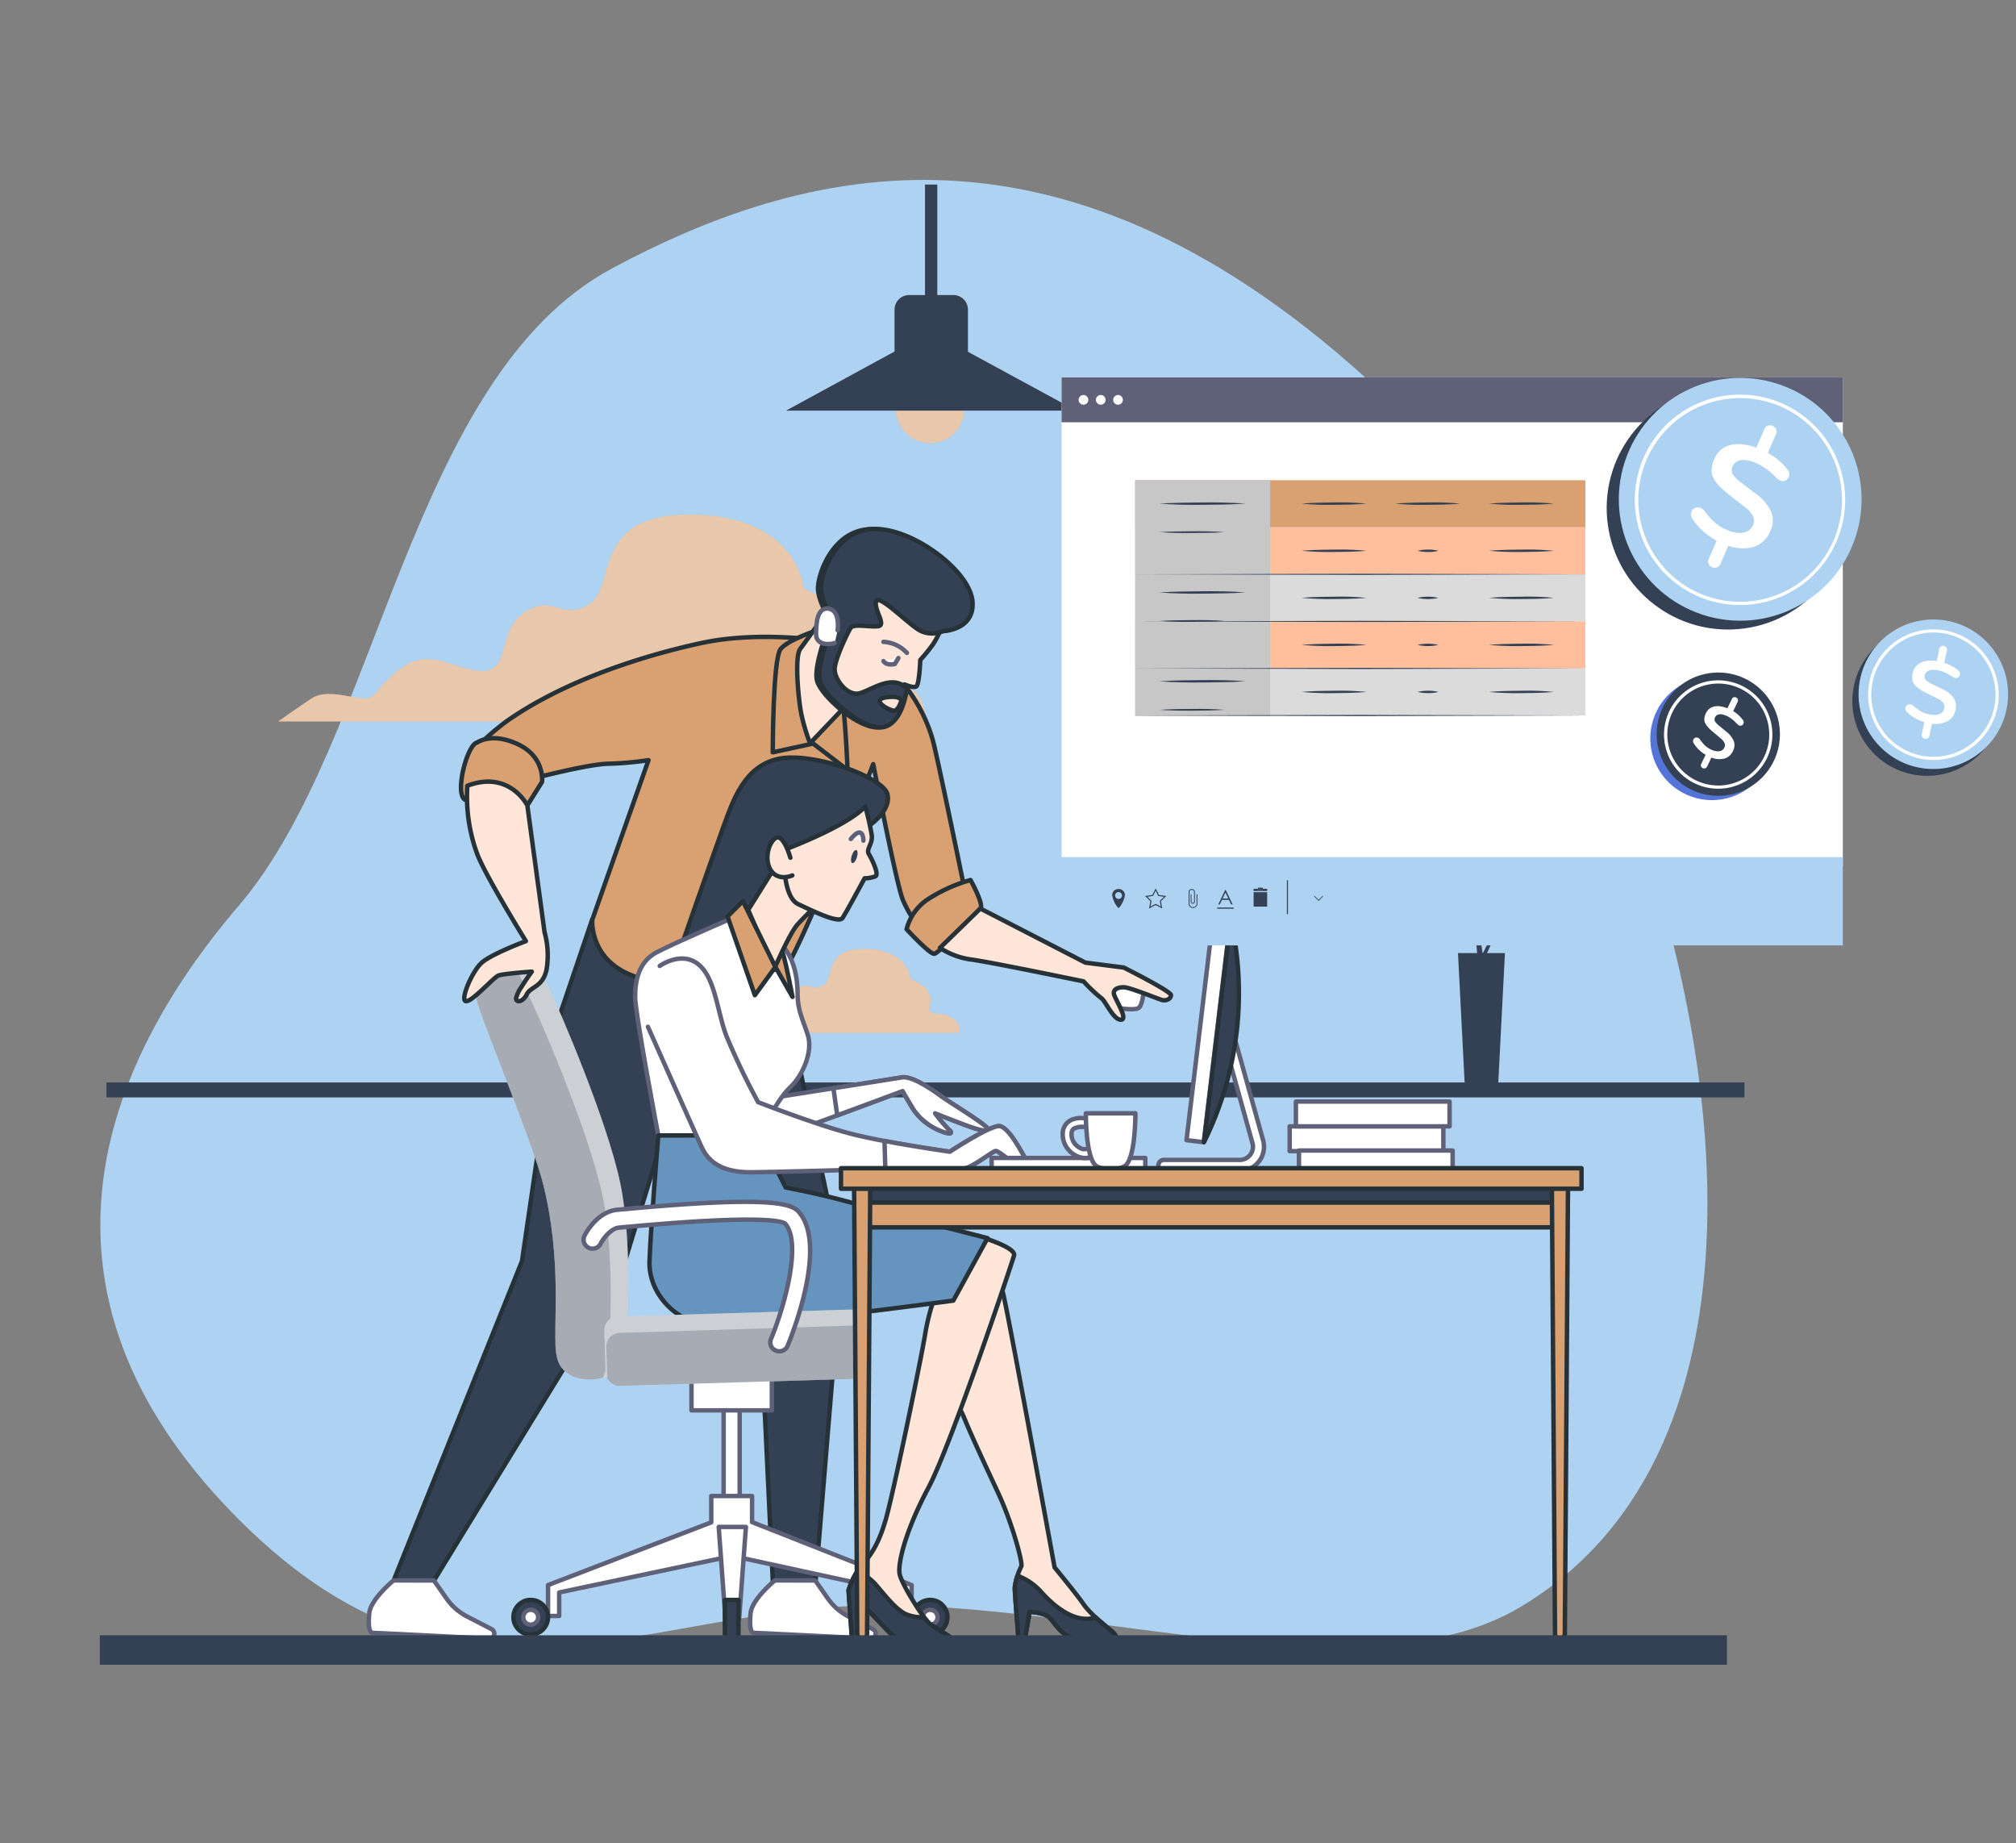 <svg xmlns="http://www.w3.org/2000/svg" xmlns:xlink="http://www.w3.org/1999/xlink" width="453.999" height="415" viewBox="0 0 453.999 415">
  <rect x="0" y="0" width="453.999" height="415" fill="#808080" stroke="none"/>
  <defs>
    <clipPath id="clip-path">
      <path id="SVGID" d="M-6412.787,13905.295s-2.976,4.75-2.151,8.658,8.091,20.922,13.485,36.551,4.313,32.643,4.313,37.68-.268,8.646,3.511,10.6,9.707.844,11.324-2.785,2.7-26.771-.269-40.746-13.485-38.5-16.182-44.086S-6402.8,13897.76-6412.787,13905.295Z" transform="translate(6415.083 -13902.184)" fill="none" opacity="0"/>
    </clipPath>
    <clipPath id="clip-path-2">
      <rect id="SVGID-2" data-name="SVGID" width="58.511" height="15.605" rx="3.038" transform="matrix(1, -0.03, 0.03, 1, 0, 1.755)" fill="none" opacity="0"/>
    </clipPath>
  </defs>
  <g id="Grupo_92235" data-name="Grupo 92235" transform="translate(-922 -20401)">
    <g id="Grupo_92193" data-name="Grupo 92193" transform="translate(7414.458 6652.72)">
      <rect id="Rectángulo_33058" data-name="Rectángulo 33058" width="415" height="415" transform="translate(-6492.458 13748.28)" fill="#aed3f2" opacity="0"/>
      <g id="Grupo_92192" data-name="Grupo 92192" transform="translate(-6469.977 13788.791)">
        <g id="freepik--background-simple--inject-80" transform="translate(0.114)">
          <path id="Trazado_147073" data-name="Trazado 147073" d="M-6115.255,14027.127c7.843-69.154-30.126-161.057-69.492-199.006-71.059-68.52-130.1-55.271-176.011-30.74s-52.476,106.48-84.187,143.545-49.739,86.924-1.636,136.564,86.914,24.412,137.208,21.26,117.011,21.637,153.056.09C-6131.122,14083.807-6118.716,14057.727-6115.255,14027.127Z" transform="translate(6476.137 -13777.541)" fill="#aed3f2"/>
        </g>
        <g id="freepik--Clouds--inject-80" transform="translate(40.16 52.07)">
          <path id="Trazado_147074" data-name="Trazado 147074" d="M-6306.432,13869.962c-6.317-3.451-9.192-.574-11.492-3.451s6.325-10.342-10.908-17.848c0,0-1.15-16.094-24.711-16.67s-17.234,16.094-23.561,20.109-8.041-2.289-14.368,1.727-3.441,12.066-8.616,13.217-12.068-5.166-18.386-1.15-6.327,7.479-9.193,7.479-8.626-2.3-12.066,0-7.477,5.166-7.477,5.166h145.379S-6300.126,13873.413-6306.432,13869.962Z" transform="translate(6447.21 -13808.684)" fill="#d9a171"/>
          <path id="Trazado_147075" data-name="Trazado 147075" d="M-6262,13830.56c-2.558-1.408-3.729-.238-4.66-1.408s2.567-4.193-4.434-7.229c0,0-.465-6.525-10.024-6.764s-7,6.535-9.56,8.16-3.271-.932-5.83.705-1.4,4.9-3.5,5.365-4.9-2.1-7.466-.467-2.559,3.035-3.729,3.035-3.5-.934-4.9,0-3.024,2.092-3.024,2.092h59.01S-6259.435,13831.958-6262,13830.56Z" transform="translate(6496.449 -13815.153)" fill="#d9a171"/>
          <path id="Trazado_147076" data-name="Trazado 147076" d="M-6321.915,13918c-2.568-1.4-3.729-.227-4.661-1.4s2.559-4.193-4.433-7.229c0,0-.466-6.533-10.025-6.762s-7,6.533-9.569,8.16-3.262-.932-5.829.7-1.4,4.9-3.49,5.365-4.9-2.1-7.468-.465-2.568,3.045-3.729,3.045-3.5-.934-4.9,0-3.034,2.1-3.034,2.1h59S-6319.388,13919.416-6321.915,13918Z" transform="translate(6473.414 -13781.534)" fill="#d9a171"/>
          <g id="Grupo_92183" data-name="Grupo 92183" transform="translate(0 23.295)" opacity="0.4">
            <path id="Trazado_147077" data-name="Trazado 147077" d="M-6306.432,13869.962c-6.317-3.451-9.192-.574-11.492-3.451s6.325-10.342-10.908-17.848c0,0-1.15-16.094-24.711-16.67s-17.234,16.094-23.561,20.109-8.041-2.289-14.368,1.727-3.441,12.066-8.616,13.217-12.068-5.166-18.386-1.15-6.327,7.479-9.193,7.479-8.626-2.3-12.066,0-7.477,5.166-7.477,5.166h145.379S-6300.126,13873.413-6306.432,13869.962Z" transform="translate(6447.21 -13831.979)" fill="#fff" stroke="#5e6178" stroke-miterlimit="10" stroke-width="0"/>
          </g>
          <g id="Grupo_92184" data-name="Grupo 92184" transform="translate(177.319)" opacity="0.4">
            <path id="Trazado_147078" data-name="Trazado 147078" d="M-6262,13830.56c-2.558-1.408-3.729-.238-4.66-1.408s2.567-4.193-4.434-7.229c0,0-.465-6.525-10.024-6.764s-7,6.535-9.56,8.16-3.271-.932-5.83.705-1.4,4.9-3.5,5.365-4.9-2.1-7.466-.467-2.559,3.035-3.729,3.035-3.5-.934-4.9,0-3.024,2.092-3.024,2.092h59.01S-6259.435,13831.958-6262,13830.56Z" transform="translate(6319.129 -13815.153)" fill="#fff" stroke="#5e6178" stroke-miterlimit="10" stroke-width="0"/>
          </g>
          <g id="Grupo_92185" data-name="Grupo 92185" transform="translate(94.362 121.067)" opacity="0.4">
            <path id="Trazado_147079" data-name="Trazado 147079" d="M-6321.915,13918c-2.568-1.4-3.729-.227-4.661-1.4s2.559-4.193-4.433-7.229c0,0-.466-6.533-10.025-6.762s-7,6.533-9.569,8.16-3.262-.932-5.829.7-1.4,4.9-3.49,5.365-4.9-2.1-7.468-.465-2.568,3.045-3.729,3.045-3.5-.934-4.9,0-3.034,2.1-3.034,2.1h59S-6319.388,13919.416-6321.915,13918Z" transform="translate(6379.052 -13902.602)" fill="#fff" stroke="#5e6178" stroke-miterlimit="10" stroke-width="0"/>
          </g>
        </g>
        <g id="freepik--Window--inject-80" transform="translate(1.487 20.088)">
          <rect id="Rectángulo_33059" data-name="Rectángulo 33059" width="368.878" height="3.362" transform="translate(0 183.121)" fill="#344154"/>
          <line id="Línea_2056" data-name="Línea 2056" y1="160.64" transform="translate(282.936 24.463)" fill="none" stroke="#263238" stroke-linecap="round" stroke-linejoin="round" stroke-width="1" opacity="0"/>
          <line id="Línea_2057" data-name="Línea 2057" y1="185.103" transform="translate(116.346)" fill="none" stroke="#263238" stroke-linecap="round" stroke-linejoin="round" stroke-width="1" opacity="0"/>
          <line id="Línea_2058" data-name="Línea 2058" x2="345.565" transform="translate(9.995 93.668)" fill="none" stroke="#263238" stroke-linecap="round" stroke-linejoin="round" stroke-width="1" opacity="0"/>
        </g>
        <g id="freepik--Lamp--inject-80" transform="translate(154.532 1.04)">
          <path id="Trazado_147080" data-name="Trazado 147080" d="M-6343.627,13796.263h9.916a3.294,3.294,0,0,1,3.293,3.293h0v10.016h-16.531v-10.016a3.293,3.293,0,0,1,3.292-3.293Z" transform="translate(6371.383 -13771.385)" fill="#344154"/>
          <circle id="Elipse_4338" data-name="Elipse 4338" cx="7.685" cy="7.685" r="7.685" transform="translate(24.78 42.847)" fill="#d9a171"/>
          <circle id="Elipse_4339" data-name="Elipse 4339" cx="7.685" cy="7.685" r="7.685" transform="translate(24.78 42.847)" fill="#fff" stroke="#5e6178" stroke-miterlimit="10" stroke-width="0" opacity="0.4" style="isolation: isolate"/>
          <path id="Trazado_147081" data-name="Trazado 147081" d="M-6299.241,13818.766H-6364.6l24.513-13.35h16.272Z" transform="translate(6364.598 -13767.864)" fill="#344154"/>
          <rect id="Rectángulo_33060" data-name="Rectángulo 33060" width="2.767" height="26.714" transform="translate(31.296)" fill="#344154"/>
        </g>
        <g id="freepik--Plant--inject-80" transform="translate(294.534 127.088)">
          <path id="Trazado_147082" data-name="Trazado 147082" d="M-6261.278,13878.973a12.168,12.168,0,0,0,3.57.4s-.545-1.656-.595-1.756c-.556-1.17-2.311-3.084-3.738-2.895a1.7,1.7,0,0,0-1.409,1.957,1.467,1.467,0,0,0,.041.184A3.56,3.56,0,0,0-6261.278,13878.973Z" transform="translate(6263.472 -13867.278)" fill="#344154"/>
          <path id="Trazado_147083" data-name="Trazado 147083" d="M-6228.13,13872.42c-1.429-.16-3.135,1.813-3.659,2.973,0,.109-.564,1.775-.545,1.775h0l-.863.992c-.565.693-1.19,1.477-1.814,2.369a34.152,34.152,0,0,0-1.885,2.975,23.206,23.206,0,0,0-1.605,3.619h0v-1.7c-.169-1.279-1.24-3.648-2.658-3.906a1.7,1.7,0,0,0-1.96,1.381,1.781,1.781,0,0,0-.022.215,3.528,3.528,0,0,0,1.368,2.678,11.945,11.945,0,0,0,3.232,1.477,30.67,30.67,0,0,0-.991,3.967c-.139.773-.248,1.559-.357,2.34v-.744c-.159-1.27-1.229-3.648-2.646-3.906a1.716,1.716,0,0,0-1.965,1.424,1.624,1.624,0,0,0-.02.184,3.575,3.575,0,0,0,1.369,2.666,11.262,11.262,0,0,0,3.143,1.449l-.119.9c-.169,1.447-.336,2.895-.545,4.3-.069.506-.158.992-.248,1.479v-.635c-.169-1.279-1.239-3.65-2.657-3.918a1.707,1.707,0,0,0-1.963,1.4,1.745,1.745,0,0,0-.021.2,3.572,3.572,0,0,0,1.369,2.676,10.9,10.9,0,0,0,3.043,1.41c-.1.5-.208.992-.336,1.477-.09.328-.16.645-.268.99s-.2.635-.309.994c-.208.594-.437,1.209-.654,1.783-.158.4-.307.783-.466,1.16.079-.5.209-1.469.209-1.547a6.609,6.609,0,0,0-.883-3.223,2.7,2.7,0,0,0,0-.377,1.705,1.705,0,0,0-1.905-1.479,1.759,1.759,0,0,0-.177.031c-1.4.367-2.28,2.814-2.34,4.105a11.868,11.868,0,0,0,.078,1.418c-.068-.3-.128-.6-.209-.9-.147-.615-.308-1.23-.485-1.885-.089-.316-.188-.633-.287-.99s-.229-.646-.337-.992c-.277-.754-.6-1.508-.922-2.252a11.016,11.016,0,0,0,3.213-1.209,3.585,3.585,0,0,0,1.565-2.559,1.716,1.716,0,0,0-1.68-1.75c-.055,0-.109,0-.165,0-1.437.16-2.677,2.439-2.975,3.7,0,.08-.1.992-.129,1.518-.208-.447-.415-.9-.634-1.348-.646-1.289-1.329-2.58-1.983-3.859l-.615-1.189a11.867,11.867,0,0,0,3.332-1.229,3.578,3.578,0,0,0,1.567-2.559,1.706,1.706,0,0,0-1.669-1.74,1.747,1.747,0,0,0-.176,0c-1.437.15-2.678,2.439-2.975,3.7,0,.088-.14,1.428-.159,1.766-.446-.873-.893-1.734-1.289-2.617a30.428,30.428,0,0,1-1.408-3.629,12.111,12.111,0,0,0,3.353-1.242,3.591,3.591,0,0,0,1.565-2.557,1.714,1.714,0,0,0-1.67-1.76,1.721,1.721,0,0,0-.174,0c-1.437.158-2.678,2.439-2.976,3.709,0,.1-.147,1.525-.147,1.795a1.833,1.833,0,0,0-.079-.219,22.851,22.851,0,0,1-.725-3.838c-.08-.725-.118-1.408-.14-2.082a11.062,11.062,0,0,0,3.382-.852,3.583,3.583,0,0,0,1.845-2.371,1.713,1.713,0,0,0-1.426-1.961,1.385,1.385,0,0,0-.221-.021c-1.437,0-2.925,2.131-3.321,3.361,0,.07-.169.764-.268,1.279v-.9c0-1.092.068-2.092.139-2.975a10.386,10.386,0,0,1,.139-1.379,11.486,11.486,0,0,0,2.6-2.311,3.538,3.538,0,0,0,.535-2.975,1.717,1.717,0,0,0-2.182-1.061c-.057.021-.113.043-.168.068-1.278.666-1.616,3.242-1.407,4.512,0,.109.5,1.795.524,1.775h0c-.06.406-.109.844-.169,1.318-.079.883-.177,1.883-.2,2.975a30.6,30.6,0,0,0,.081,3.541,23.191,23.191,0,0,0,.653,3.9v.051a15.134,15.134,0,0,0-.991-1.4c-.844-.992-3.044-2.361-4.373-1.795a1.706,1.706,0,0,0-.848,2.258,1.589,1.589,0,0,0,.084.162,3.577,3.577,0,0,0,2.618,1.475,12.226,12.226,0,0,0,3.52-.553,28.971,28.971,0,0,0,1.369,3.787c.308.725.644,1.438.991,2.152-.207-.309-.4-.576-.427-.605-.843-.99-3.044-2.359-4.373-1.795a1.706,1.706,0,0,0-.835,2.264,1.484,1.484,0,0,0,.081.156,3.577,3.577,0,0,0,2.618,1.479,11.605,11.605,0,0,0,3.411-.525l.407.813c.653,1.3,1.309,2.6,1.914,3.9.218.445.416.9.6,1.359-.179-.268-.338-.488-.367-.516-.843-.992-3.044-2.361-4.363-1.8a1.714,1.714,0,0,0-.845,2.273,1.493,1.493,0,0,0,.082.156,3.58,3.58,0,0,0,2.618,1.467,10.754,10.754,0,0,0,3.32-.5c.189.477.377.992.536,1.418.1.318.219.615.308.99l.268.992c.149.615.3,1.25.438,1.855.088.426.167.824.247,1.229-.209-.455-.636-1.338-.674-1.406-.686-1.092-2.648-2.8-4.047-2.441a1.706,1.706,0,0,0-1.181,2.1,1.689,1.689,0,0,0,.061.18,3.572,3.572,0,0,0,2.37,1.854,11.753,11.753,0,0,0,3.53,0c.139.674.258,1.318.367,1.98.376,2.145.614,3.967.753,5.2a1.777,1.777,0,0,0,.069.615h-4.343l1.586,30.92h7.4l1.587-30.92h-4.046l.089-.187c.556-1.16,1.329-2.816,2.162-4.85.258-.643.525-1.338.8-2.043a11.785,11.785,0,0,0,3.521.268,3.579,3.579,0,0,0,2.5-1.666,1.715,1.715,0,0,0-.789-2.293,1.439,1.439,0,0,0-.154-.066c-1.367-.455-3.461,1.09-4.224,2.131,0,.061-.457.775-.715,1.23.109-.289.22-.564.328-.873.218-.594.416-1.189.634-1.832.1-.318.188-.637.288-.994s.168-.662.258-.992c.188-.781.337-1.586.467-2.389a11.293,11.293,0,0,0,3.352.764,3.559,3.559,0,0,0,2.717-1.27,1.714,1.714,0,0,0-.43-2.387,1.515,1.515,0,0,0-.146-.092c-1.278-.654-3.58.555-4.492,1.467-.06.059-.635.783-.991,1.191.079-.486.157-.992.217-1.467.18-1.439.318-2.887.457-4.336a12.008,12.008,0,0,1,.139-1.328,12.069,12.069,0,0,0,3.461.814,3.591,3.591,0,0,0,2.716-1.281,1.7,1.7,0,0,0-.422-2.373,1.3,1.3,0,0,0-.152-.094c-1.279-.666-3.58.555-4.492,1.467-.069.068-.9,1.109-1.1,1.389.1-.992.209-1.984.357-2.9a29.786,29.786,0,0,1,.833-3.807,12.187,12.187,0,0,0,3.48.813,3.562,3.562,0,0,0,2.716-1.27,1.716,1.716,0,0,0-.427-2.389c-.049-.031-.1-.062-.147-.09-1.279-.654-3.58.557-4.492,1.467-.069.07-.991,1.2-1.12,1.408a1.642,1.642,0,0,0,.06-.219,21.9,21.9,0,0,1,1.508-3.6c.327-.646.684-1.24.991-1.816a11.344,11.344,0,0,0,3.292,1.16,3.57,3.57,0,0,0,2.845-.992,1.714,1.714,0,0,0-.16-2.42,1.424,1.424,0,0,0-.136-.107c-1.2-.793-3.62.158-4.631.99l-.922.922.485-.764c.6-.9,1.209-1.693,1.754-2.4.318-.395.605-.742.884-1.07a11.6,11.6,0,0,0,3.44-.484,3.6,3.6,0,0,0,2.072-2.174A1.7,1.7,0,0,0-6228.13,13872.42Zm-15.865,38.521c-.862,1.984-1.667,3.629-2.231,4.76l-.317.615h-.1a5.456,5.456,0,0,0-.1-.734c-.169-1.27-.447-3.084-.873-5.236-.139-.684-.287-1.406-.456-2.15a20.982,20.982,0,0,0,1.982-.922,12.766,12.766,0,0,0,2.866,1.854c-.277.625-.524,1.26-.782,1.814Z" transform="translate(6263.484 -13869.34)" fill="#344154"/>
          <path id="Trazado_147084" data-name="Trazado 147084" d="M-6242.429,13880s.466-1.678.477-1.8c.178-1.27-.229-3.836-1.527-4.471a1.718,1.718,0,0,0-2.27.861c-.019.043-.036.086-.052.131a3.572,3.572,0,0,0,.615,2.973A12.208,12.208,0,0,0-6242.429,13880Z" transform="translate(6270.228 -13867.708)" fill="#344154"/>
        </g>
        <g id="freepik--Characters--inject-80" transform="translate(60.58 78.583)">
          <path id="Trazado_147085" data-name="Trazado 147085" d="M-6383.731,13897.857l-8,23.59-7.794,53.289-28.9,71.891h9.083l42.024-68.639,12.95-42.391,18.146,44.3,3.2,67.262h9.589l5.89-71.525-11.75-55.342-2.5-11.752Z" transform="translate(6434.013 -13809.872)" fill="#344154" stroke="#263238" stroke-linecap="round" stroke-linejoin="round" stroke-width="1"/>
          <path id="Trazado_147086" data-name="Trazado 147086" d="M-6336.3,13852.82s-14.615-2.439-27.9.438-30.969,8.527-43.928,17.711a57.766,57.766,0,0,0-7.328,6.475l9.688,7.268s15.678-4.264,20.824-4.3a74.633,74.633,0,0,0,8.924-.8l-12.662,35.936s-.674,8.637,8.637,12.406,26.595,5.85,33.536.5c3.658-2.807,21.1-47.945,21.1-47.945s5.106,26.535,6.653,30.521a26.362,26.362,0,0,0,4.66,7.309l9.738-7.309s-5.335-26.1-7.328-34.705S-6321.257,13854.15-6336.3,13852.82Z" transform="translate(6438.997 -13827.554)" fill="#d9a171" stroke="#263238" stroke-linecap="round" stroke-linejoin="round" stroke-width="1"/>
          <path id="Trazado_147087" data-name="Trazado 147087" d="M-6371.636,13870.467l-15.28,1.994,11.959,3.1" transform="translate(6449.969 -13820.4)" fill="none" stroke="#263238" stroke-linecap="round" stroke-linejoin="round" stroke-width="1" opacity="0"/>
          <path id="Trazado_147088" data-name="Trazado 147088" d="M-6376.2,13854.631s5.325,8.865.446,17.938" transform="translate(6454.089 -13826.489)" fill="none" stroke="#263238" stroke-linecap="round" stroke-linejoin="round" stroke-width="1" opacity="0"/>
          <line id="Línea_2059" data-name="Línea 2059" y1="1.557" x2="10.184" transform="translate(113.556 51.396)" fill="none" stroke="#263238" stroke-linecap="round" stroke-linejoin="round" stroke-width="1" opacity="0"/>
          <line id="Línea_2060" data-name="Línea 2060" x2="13.516" y2="1.993" transform="translate(113.992 53.835)" fill="none" stroke="#263238" stroke-linecap="round" stroke-linejoin="round" stroke-width="1" opacity="0"/>
          <path id="Trazado_147089" data-name="Trazado 147089" d="M-6356.134,13850.635s-7.08,2.211-8.854,4.422-1.766,23.262-1.766,23.262l9.083-1.98,7.755,5.947s-.446-12.621-1.775-21.268S-6356.134,13850.635-6356.134,13850.635Z" transform="translate(6457.721 -13828.025)" fill="#d9a171" stroke="#263238" stroke-linecap="round" stroke-linejoin="round" stroke-width="1"/>
          <path id="Trazado_147090" data-name="Trazado 147090" d="M-6355.008,13846.912s-5.751,8.2-7.08,9.916-.446,11.3.219,14.627a43.888,43.888,0,0,0,1.982,6.643l9.083-9.527s-3.55-4.205-2.885-9.52,3.58-11.047,3.342-12.574S-6355.008,13846.912-6355.008,13846.912Z" transform="translate(6459.249 -13829.845)" fill="#ffe6d8" stroke="#263238" stroke-linecap="round" stroke-linejoin="round" stroke-width="1"/>
          <path id="Trazado_147091" data-name="Trazado 147091" d="M-6356.427,13855.123s-3.967,9.748-3.1,13.289,10.193,11.74,14.626,10.412,5.086-9.529,5.086-9.529,1.984.893,2.659.447.891-5.949.891-5.949a41.9,41.9,0,0,0,2.876-3.543,20.47,20.47,0,0,0,1.548-2.885s7.318-.217,6.653-6.861-13.07-16.172-21.935-16.172-12.176,10.184-12.176,13.268S-6356.427,13855.123-6356.427,13855.123Z" transform="translate(6460.45 -13834.291)" fill="#ffe6d8" stroke="#263238" stroke-linecap="round" stroke-linejoin="round" stroke-width="1"/>
          <path id="Trazado_147092" data-name="Trazado 147092" d="M-6343.47,13855.149a7.775,7.775,0,0,0-5.284-2.488" transform="translate(6464.641 -13827.245)" fill="#fff" stroke="#5e6178" stroke-linecap="round" stroke-linejoin="round" stroke-width="1"/>
          <path id="Trazado_147093" data-name="Trazado 147093" d="M-6345.385,13855.3l-.794,1.338s-1.864.486-2.567-.652" transform="translate(6464.643 -13826.233)" fill="#fff" stroke="#5e6178" stroke-linecap="round" stroke-linejoin="round" stroke-width="1"/>
          <path id="Trazado_147094" data-name="Trazado 147094" d="M-6324.708,13850.477c-.665-6.645-13.07-16.174-21.935-16.174s-12.177,10.225-12.177,13.309,2.876,7.523,2.876,7.523-3.967,9.748-3.1,13.289,10.193,11.74,14.626,10.412c3.49-1.051,4.641-6.355,4.958-8.557-3.152-3.4-7.863.209-10.51.99-2.876.883-5.763-3.1-5.763-5.324s2.887-8.191,3.551-9.3,4.205-.217,6.2-.437-.883-3.549-.437-5.543,7.08,4.879,9.738,6.426a5.958,5.958,0,0,0,5.315.219S-6324.054,13857.129-6324.708,13850.477Zm-19.277,21.715c3.322-.445,3.322.883,3.322.883-1.2,2.807-1.765,2.223-2.876,1.775S-6347.307,13872.639-6343.986,13872.191Z" transform="translate(6460.634 -13834.303)" fill="#344154" stroke="#263238" stroke-linecap="round" stroke-linejoin="round" stroke-width="1"/>
          <path id="Trazado_147095" data-name="Trazado 147095" d="M-6354.853,13852.152s.663-4.432-1.984-4.867-2.875,3.322-2.875,5.75,2.875,2.441,4.205,1.984" transform="translate(6460.427 -13829.327)" fill="#fff" stroke="#5e6178" stroke-linecap="round" stroke-linejoin="round" stroke-width="1"/>
          <path id="Trazado_147096" data-name="Trazado 147096" d="M-6357.029,13841.838a4.769,4.769,0,0,0-1.358,1.3" transform="translate(6460.936 -13831.406)" fill="none" stroke="#fff" stroke-linecap="round" stroke-linejoin="round" stroke-width="0.5" opacity="0"/>
          <path id="Trazado_147097" data-name="Trazado 147097" d="M-6340.18,13850.477a23.041,23.041,0,0,1-8.488-6.256c-2.36-2.729-5.077-3.373-7.249-2.975" transform="translate(6461.887 -13831.676)" fill="none" stroke="#fff" stroke-linecap="round" stroke-linejoin="round" stroke-width="0.5" opacity="0"/>
          <path id="Trazado_147098" data-name="Trazado 147098" d="M-6348.239,13850.17s-1.981-6.863-10.291-4.641" transform="translate(6460.881 -13830.159)" fill="none" stroke="#fff" stroke-linecap="round" stroke-linejoin="round" stroke-width="0.5" opacity="0"/>
          <path id="Trazado_147099" data-name="Trazado 147099" d="M-6416.541,13882.191s2.975-4.7,6.7-3.371a24.829,24.829,0,0,1,7.308,4.648l3.322-5.314s.664-5.533-5.315-8.406-9.3-.447-9.3-.447C-6416.105,13869.727-6418.972,13880.912-6416.541,13882.191Z" transform="translate(6438.224 -13821.217)" fill="#d9a171" stroke="#263238" stroke-linecap="round" stroke-linejoin="round" stroke-width="1"/>
          <path id="Trazado_147100" data-name="Trazado 147100" d="M-6330.589,13891.4a35.2,35.2,0,0,0-9.748,4.43,11.515,11.515,0,0,0-4.65,6.645s5.1,5.533,6.2,5.533,9.529-9.3,10.41-10.184S-6330.589,13891.4-6330.589,13891.4Z" transform="translate(6466.089 -13812.355)" fill="#d9a171" stroke="#263238" stroke-linecap="round" stroke-linejoin="round" stroke-width="1"/>
          <path id="Trazado_147101" data-name="Trazado 147101" d="M-6304.265,13910.2s-.217,3.105-1.109,3.77-4.869,0-4.869,0-2.657-3.77-1.557-5.314,3.1-1.113,4.432-.664A10.9,10.9,0,0,1-6304.265,13910.2Z" transform="translate(6478.744 -13806.135)" fill="#fff" stroke="#5e6178" stroke-linecap="round" stroke-linejoin="round" stroke-width="1"/>
          <path id="Trazado_147102" data-name="Trazado 147102" d="M-6330.466,13896.037l23.661,12.178,8.637,1.109s10.63,5.314,10.63,6.2-1.1,1.34-1.982,1.111-7.309-2.875-8.637-2.875-2.44.438-2.212,1.547,3.321,5.76,1.547,5.76-3.54-4.432-4.433-4.879a34.251,34.251,0,0,1-3.967-3.756s-20.378-4.215-25.027-4.881a17.036,17.036,0,0,1-7.309-2.658Z" transform="translate(6468.175 -13810.57)" fill="#ffe6d8" stroke="#263238" stroke-linecap="round" stroke-linejoin="round" stroke-width="1"/>
          <path id="Trazado_147103" data-name="Trazado 147103" d="M-6417.8,14005.321l2.847,4.076a12.888,12.888,0,0,0,4.621,4.035l5.513,2.848a1.129,1.129,0,0,1,.615.99h0a1.141,1.141,0,0,1-1.14,1.143c-.02,0-.04,0-.061,0-5.175-.268-25.455-1.3-26.157-1.3s-1.081-1.082-.814-4.332,5.5-7.479,5.5-7.479Z" transform="translate(6432.461 -13768.565)" fill="#fff" stroke="#5e6178" stroke-linecap="round" stroke-linejoin="round" stroke-width="1"/>
          <path id="Trazado_147104" data-name="Trazado 147104" d="M-6355.769,14005.321l2.846,4.076a12.884,12.884,0,0,0,4.62,4.035l5.5,2.848a1.117,1.117,0,0,1,.624.99h0a1.142,1.142,0,0,1-1.14,1.143c-.019,0-.04,0-.061,0-5.176-.268-25.454-1.3-26.159-1.3s-1.09-1.082-.812-4.332,5.5-7.479,5.5-7.479Z" transform="translate(6456.305 -13768.565)" fill="#fff" stroke="#5e6178" stroke-linecap="round" stroke-linejoin="round" stroke-width="1"/>
          <path id="Trazado_147105" data-name="Trazado 147105" d="M-6412.787,13905.295s-2.976,4.75-2.151,8.658,8.091,20.922,13.485,36.551,4.313,32.643,4.313,37.68-.268,8.646,3.511,10.6,9.707.844,11.324-2.785,2.7-26.771-.269-40.746-13.485-38.5-16.182-44.086S-6402.8,13897.76-6412.787,13905.295Z" transform="translate(6439.142 -13808.206)" fill="#fff" stroke="#5e6178" stroke-miterlimit="10" stroke-width="0"/>
          <g id="Grupo_92188" data-name="Grupo 92188" transform="translate(24.059 93.978)">
            <g id="Grupo_92187" data-name="Grupo 92187" clip-path="url(#clip-path)">
              <g id="Grupo_92186" data-name="Grupo 92186" transform="translate(-3.967)">
                <path id="Trazado_147106" data-name="Trazado 147106" d="M-6412.787,13905.295s-2.976,4.75-2.151,8.658,8.091,20.922,13.485,36.551,4.313,32.643,4.313,37.68-.268,8.646,3.511,10.6,9.707.844,11.324-2.785,2.7-26.771-.269-40.746-13.485-38.5-16.182-44.086S-6402.8,13897.76-6412.787,13905.295Z" transform="translate(6419.05 -13902.184)" fill="#344154" opacity="0.25" style="isolation: isolate"/>
                <path id="Trazado_147107" data-name="Trazado 147107" d="M-6415.652,13907.443s-2.975,4.75-2.151,8.658,8.091,20.922,13.485,36.551,4.313,32.645,4.313,37.68-.268,8.648,3.51,10.6,9.708.842,11.325-2.787,2.7-26.773-.269-40.746-13.485-38.5-16.183-44.084S-6405.667,13899.908-6415.652,13907.443Z" transform="translate(6417.948 -13901.358)" fill="#344154" opacity="0.25" style="isolation: isolate"/>
              </g>
            </g>
          </g>
          <path id="Trazado_147108" data-name="Trazado 147108" d="M-6412.787,13905.295s-2.976,4.75-2.151,8.658,8.091,20.922,13.485,36.551,4.313,32.643,4.313,37.68-.268,8.646,3.511,10.6,9.707.844,11.324-2.785,2.7-26.771-.269-40.746-13.485-38.5-16.182-44.086S-6402.8,13897.76-6412.787,13905.295Z" transform="translate(6439.142 -13808.206)" fill="none" stroke="#263238" stroke-linecap="round" stroke-linejoin="round" stroke-width="1" opacity="0"/>
          <path id="Trazado_147109" data-name="Trazado 147109" d="M-6416.24,13876.327a37.291,37.291,0,0,0,2.19,15.289c1.736,4.74,10.988,19.693,10.988,19.693s-7.756,2.887-9.966,4.879-4.88,8.408-3.55,8.637,6.207-5.314,7.317-5.762,7.525-.883,7.525-.883-1.327,1.816-2.358,3.492a7.681,7.681,0,0,0-1.182,2.488c0,1.1,1.548.881,2.431-.895s3.55-1.545,4.433-5.529a19.312,19.312,0,0,0-.446-8.42l-3.878-28.57S-6406.751,13872.726-6416.24,13876.327Z" transform="translate(6438.43 -13818.505)" fill="#ffe6d8" stroke="#263238" stroke-linecap="round" stroke-linejoin="round" stroke-width="1"/>
          <path id="Trazado_147110" data-name="Trazado 147110" d="M-6416.676,13913.258s3.073-6.613,6.455-7.744" transform="translate(6438.528 -13806.929)" fill="none" stroke="#263238" stroke-linecap="round" stroke-linejoin="round" stroke-width="1" opacity="0"/>
          <path id="Trazado_147111" data-name="Trazado 147111" d="M-6416.082,13909.852a24.7,24.7,0,0,1,5.067-5.355" transform="translate(6438.757 -13807.318)" fill="none" stroke="#263238" stroke-linecap="round" stroke-linejoin="round" stroke-width="1" opacity="0"/>
          <rect id="Rectángulo_33061" data-name="Rectángulo 33061" width="3.619" height="34.875" transform="translate(79.9 187.314)" fill="#fff" stroke="#5e6178" stroke-linecap="round" stroke-linejoin="round" stroke-width="1"/>
          <path id="Trazado_147112" data-name="Trazado 147112" d="M-6357.36,13997.459v-5.881h-9.192v5.93l-36.759,14.123v6.959h2.509v-5.295l38.98-8.23,37.948,8.23v5.295h2.439v-6.959Z" transform="translate(6443.667 -13773.841)" fill="#fff" stroke="#5e6178" stroke-linecap="round" stroke-linejoin="round" stroke-width="1"/>
          <rect id="Rectángulo_33062" data-name="Rectángulo 33062" width="18.097" height="11.136" transform="translate(72.662 187.314)" fill="#fff" stroke="#5e6178" stroke-linecap="round" stroke-linejoin="round" stroke-width="1"/>
          <circle id="Elipse_4340" data-name="Elipse 4340" cx="3.897" cy="3.897" r="3.897" transform="translate(32.561 241.129)" fill="#344154" stroke="#263238" stroke-linecap="round" stroke-linejoin="round" stroke-width="1"/>
          <path id="Trazado_147113" data-name="Trazado 147113" d="M-6403.985,14011.756a1.677,1.677,0,0,0-1.676-1.678,1.678,1.678,0,0,0-1.676,1.678,1.676,1.676,0,0,0,1.676,1.674,1.675,1.675,0,0,0,1.676-1.674Z" transform="translate(6442.119 -13766.728)" fill="#fff" stroke="#5e6178" stroke-linecap="round" stroke-linejoin="round" stroke-width="1"/>
          <circle id="Elipse_4341" data-name="Elipse 4341" cx="3.897" cy="3.897" r="3.897" transform="translate(122.51 241.129)" fill="#344154" stroke="#263238" stroke-linecap="round" stroke-linejoin="round" stroke-width="1"/>
          <circle id="Elipse_4342" data-name="Elipse 4342" cx="1.676" cy="1.676" r="1.676" transform="translate(124.731 243.35)" fill="#fff" stroke="#5e6178" stroke-linecap="round" stroke-linejoin="round" stroke-width="1"/>
          <path id="Trazado_147114" data-name="Trazado 147114" d="M-6370.958,14017.49h-3.063l-1.527-20.883h6.128Z" transform="translate(6454.339 -13771.909)" fill="#fff" stroke="#5e6178" stroke-linecap="round" stroke-linejoin="round" stroke-width="1"/>
          <rect id="Rectángulo_33063" data-name="Rectángulo 33063" width="3.064" height="8.637" transform="translate(80.178 241.129)" fill="#344154" stroke="#263238" stroke-linecap="round" stroke-linejoin="round" stroke-width="1"/>
          <path id="Trazado_147115" data-name="Trazado 147115" d="M-6363.335,13927.742s24.464-3.846,26.773-4.234,6.743,2.7,8.856,4.234,11.75,7.318,10.6,7.705-5.008-1.15-7.517-2.113-4.434-1.734-4.434-1.734a31.37,31.37,0,0,0,3.085,3.66c.991.773.586,1.348-2.112.188a13.2,13.2,0,0,1-5.8-4.621c-.991-1.537-2.509-4.234-2.509-4.234s-21.181,7.934-24.651,9.053-8.864,1.15-8.666-2.508S-6363.335,13927.742-6363.335,13927.742Z" transform="translate(6456.582 -13800.023)" fill="#fff" stroke="#5e6178" stroke-linecap="round" stroke-linejoin="round" stroke-width="1"/>
          <path id="Trazado_147116" data-name="Trazado 147116" d="M-6332.635,13927.742c-2.113-1.535-6.546-4.621-8.856-4.234-1.229.211-8.666,1.379-15.4,2.439l.863,6.1c6.941-2.539,14.726-5.455,14.726-5.455s1.547,2.7,2.509,4.234a13.207,13.207,0,0,0,5.78,4.621c2.7,1.16,3.075.586,2.112-.187a31.37,31.37,0,0,1-3.085-3.66s1.935.775,4.434,1.734,6.355,2.5,7.517,2.113S-6330.514,13929.289-6332.635,13927.742Z" transform="translate(6461.512 -13800.023)" fill="#fff" stroke="#5e6178" stroke-linecap="round" stroke-linejoin="round" stroke-width="1"/>
          <line id="Línea_2061" data-name="Línea 2061" x2="9.252" y2="5.583" transform="translate(130.224 129.842)" fill="none" stroke="#263238" stroke-linecap="round" stroke-linejoin="round" stroke-width="1" opacity="0"/>
          <path id="Trazado_147117" data-name="Trazado 147117" d="M-6339.271,13887.043s5.394-3.471,4.432-7.318-16.945-9.639-24.651-7.932-10.213,9.629-12.335,15.408-10.779,30.631-10.779,30.631,6.356,7.121,14.448,3.461,15.409-23.492,19.068-27.537S-6339.271,13887.043-6339.271,13887.043Z" transform="translate(6451.626 -13820.01)" fill="#344154" stroke="#263238" stroke-linecap="round" stroke-linejoin="round" stroke-width="1"/>
          <path id="Trazado_147118" data-name="Trazado 147118" d="M-6355.294,13873.7s3.431,2.42,4.443,4.641-.208,3.432-.208,3.432" transform="translate(6462.126 -13819.158)" fill="none" stroke="#fff" stroke-linecap="round" stroke-linejoin="round" stroke-width="0.5" opacity="0"/>
          <path id="Trazado_147119" data-name="Trazado 147119" d="M-6344.843,13875.3a47.894,47.894,0,0,1-14.339,10.293c-8.281,3.641-13.934,6.662-16.561,9.7" transform="translate(6454.264 -13818.543)" fill="none" stroke="#fff" stroke-linecap="round" stroke-linejoin="round" stroke-width="0.5" opacity="0"/>
          <path id="Trazado_147120" data-name="Trazado 147120" d="M-6377.384,13893.423a29.853,29.853,0,0,0-1.131,2.975" transform="translate(6453.199 -13811.575)" fill="none" stroke="#fff" stroke-linecap="round" stroke-linejoin="round" stroke-width="0.5" opacity="0"/>
          <path id="Trazado_147121" data-name="Trazado 147121" d="M-6354.459,13875.926a53.089,53.089,0,0,1-5.713,4.789c-5.611,4.125-12.573,9.6-16.687,17.084" transform="translate(6453.835 -13818.303)" fill="none" stroke="#fff" stroke-linecap="round" stroke-linejoin="round" stroke-width="0.5" opacity="0"/>
          <path id="Trazado_147122" data-name="Trazado 147122" d="M-6358.074,13873.26a13.083,13.083,0,0,1-1.131,1.508" transform="translate(6460.622 -13819.326)" fill="none" stroke="#fff" stroke-linecap="round" stroke-linejoin="round" stroke-width="0.5" opacity="0"/>
          <path id="Trazado_147123" data-name="Trazado 147123" d="M-6366.416,13897.377s-13.883,5.949-17.918,8.092-4.81,6.355-4.81,10.016,5.215,31.205,5.215,31.205h22.709s4.046-8.092,6.94-10.787,5.2-8.084,4.046-11.752-2.319-5.582-2.319-9.24-.765-8.281-3.659-11.176S-6360.636,13896.227-6366.416,13897.377Z" transform="translate(6449.113 -13810.126)" fill="#fff" stroke="#5e6178" stroke-linecap="round" stroke-linejoin="round" stroke-width="1"/>
          <path id="Trazado_147124" data-name="Trazado 147124" d="M-6336.693,13981.5c.5,2.52,2.509,5.643,3.5,8.031,1.983,4.85,5.633,12.535,7.834,17.3,3.124,6.8,5.464,15.607,5.037,16.2a14.8,14.8,0,0,0-1.457,4.811c0,1.2.832,11.4.832,11.4h1.468l1.041-6.01s3.333.209,4.374,1.2,2.291,3.2,4.164,4.205,10.412,1.4,10.412,1.4,1.458-.793-.416-2.4-4.789-3.8-6.456-6.2-6.456-8.2-6.456-8.2-10.837-59.408-11.671-61.967-3.539-8.2-6.038-8.795-11.047-1.457-11.047-1.457l-.406,10.252s1.983-.395,4.254,4.2C-6336.317,13968.226-6338.132,13974.1-6336.693,13981.5Z" transform="translate(6467.245 -13789.43)" fill="#ffe6d8" stroke="#263238" stroke-linecap="round" stroke-linejoin="round" stroke-width="1"/>
          <path id="Trazado_147125" data-name="Trazado 147125" d="M-6309.2,14013.924c-4.959,1.645-10.086-3.271-12.347-5.85a13.674,13.674,0,0,0-5.225-3.531,11,11,0,0,0-.615,2.738c0,1.2.832,11.4.832,11.4h1.468l1.041-6.01s3.333.209,4.374,1.2,2.291,3.2,4.164,4.205,10.412,1.4,10.412,1.4,1.458-.793-.416-2.4C-6306.524,14016.2-6307.913,14015.084-6309.2,14013.924Z" transform="translate(6472.854 -13768.857)" fill="#344154" stroke="#263238" stroke-linecap="round" stroke-linejoin="round" stroke-width="1"/>
          <path id="Trazado_147126" data-name="Trazado 147126" d="M-6325.679,13949.227s9.073,2.539,8.509,4.492-14.19,42.738-19.3,52.307-7,17.186-6.436,19.527,5.306,9.963,6.813,11.135,5.294,3.123,4.729,3.322a82.952,82.952,0,0,1-12.107,0c-.934-.111-6.238-6.447-7.189-6.844l-.991-.387v7.031h-2l-.754-10.738a16.39,16.39,0,0,1,2.836-5.475c1.895-2.143,3.778-4.492,5.483-10.344s7.934-35.906,8.924-41.963a47.671,47.671,0,0,1,3.343-11.295Z" transform="translate(6462.467 -13790.124)" fill="#ffe6d8" stroke="#263238" stroke-linecap="round" stroke-linejoin="round" stroke-width="1"/>
          <path id="Trazado_147127" data-name="Trazado 147127" d="M-6336.076,14015.7a9.023,9.023,0,0,1-1.35-1.537,9.322,9.322,0,0,1-4.312-.785c-2.46-1.367-4.731-4.49-6.813-6.84a12.972,12.972,0,0,0-3.906-2.729,18.12,18.12,0,0,0-1.982,4.295l.753,10.738h2.082v-7.051l.991.387c.993.4,6.258,6.732,7.189,6.844a82.965,82.965,0,0,0,12.108,0C-6330.782,14018.826-6334.561,14016.873-6336.076,14015.7Z" transform="translate(6462.454 -13769.138)" fill="#344154" stroke="#263238" stroke-linecap="round" stroke-linejoin="round" stroke-width="1"/>
          <path id="Trazado_147128" data-name="Trazado 147128" d="M-6384.824,13932.957s-1.754,21.41-1.982,28.35,5.582,13.676,13.486,14.449,54.935-5.623,54.935-5.623l7.705-14.061s-22.729-5.781-30.434-7.934-15.021-3.471-15.021-3.471l-5.951-11.75Z" transform="translate(6450.008 -13796.394)" fill="#6595bf" stroke="#263238" stroke-linecap="round" stroke-linejoin="round" stroke-width="1"/>
          <path id="Trazado_147129" data-name="Trazado 147129" d="M-6366.011,13906.794l3.856,6.742s-1.349-7.121-2.122-9.629-2.885-1.734-2.885-.387a18.842,18.842,0,0,0,.793,3.967" transform="translate(6457.563 -13808.178)" fill="#d9a171" stroke="#263238" stroke-linecap="round" stroke-linejoin="round" stroke-width="1"/>
          <path id="Trazado_147130" data-name="Trazado 147130" d="M-6364.107,13888.863l-6.644,10.629,5.762,13.506s3.54-8.189,5.314-10.184,4.869-4.879,4.869-4.879-5.533-6.643-5.949-8.408S-6363.66,13887.088-6364.107,13888.863Z" transform="translate(6456.184 -13813.729)" fill="#ffe6d8" stroke="#263238" stroke-linecap="round" stroke-linejoin="round" stroke-width="1"/>
          <path id="Trazado_147131" data-name="Trazado 147131" d="M-6370.655,13894.826l-3.461,3.461,6.158,17.73,4.62-6.367Z" transform="translate(6454.889 -13811.036)" fill="#d9a171" stroke="#263238" stroke-linecap="round" stroke-linejoin="round" stroke-width="1"/>
          <path id="Trazado_147132" data-name="Trazado 147132" d="M-6387.06,13919.546s10.015,22.539,12.138,27.16,6.743,5.582,10.978,5.582,30.779-.754,30.779-.754,14.636.576,17.145,0,6.545-4.045,7.318-4.045,5.007,3.848,5.949,3.848,1.548-.576.773-1.924-3.857-7.318-5.95-7.508-11.175,5.771-11.175,5.771-15.022-2.111-22.915-4.234-20.229-6.939-20.229-6.939a162.728,162.728,0,0,1-7.13-14.873c-2.122-5.623-2.5-13.1-6.355-16.184s-8.667.387-8.667.387" transform="translate(6449.914 -13807.445)" fill="#fff" stroke="#5e6178" stroke-linecap="round" stroke-linejoin="round" stroke-width="1"/>
          <path id="Trazado_147133" data-name="Trazado 147133" d="M-6322.682,13931.423c-2.122-.2-11.175,5.771-11.175,5.771s-7.525-1.062-14.725-2.43l.188,6.295h.436s14.636.576,17.145,0,6.545-4.045,7.318-4.045,5.007,3.848,5.949,3.848,1.548-.576.773-1.924S-6320.569,13931.61-6322.682,13931.423Z" transform="translate(6464.706 -13796.972)" fill="#fff" stroke="#5e6178" stroke-linecap="round" stroke-linejoin="round" stroke-width="1"/>
          <path id="Trazado_147134" data-name="Trazado 147134" d="M-6330.152,13933.921s5.2,3.658,6.355,5.395" transform="translate(6471.791 -13796.008)" fill="none" stroke="#263238" stroke-linecap="round" stroke-linejoin="round" stroke-width="1" opacity="0"/>
          <line id="Línea_2062" data-name="Línea 2062" x2="4.621" y2="3.857" transform="translate(142.213 136.177)" fill="none" stroke="#263238" stroke-linecap="round" stroke-linejoin="round" stroke-width="1" opacity="0"/>
          <path id="Trazado_147135" data-name="Trazado 147135" d="M-6346.6,13879.449a61.38,61.38,0,0,1,1.469,6.484c.218,1.984-1.329,3.1-.664,4.205s2.368,4.582,1.486,5.018a6.845,6.845,0,0,1-2.438.445s-4.056,7.547-4.958,8.926-7.09-1.766-9.977-3.094-3.094-7.756-3.094-7.756l-.228-4.432S-6351.024,13884.1-6346.6,13879.449Z" transform="translate(6458.393 -13816.947)" fill="#ffe6d8" stroke="#263238" stroke-linecap="round" stroke-linejoin="round" stroke-width="1"/>
          <path id="Trazado_147136" data-name="Trazado 147136" d="M-6354.062,13885.133c2.876-3.49,2.836.367,2.836.367" transform="translate(6462.6 -13815.325)" fill="#fff" stroke="#5e6178" stroke-linecap="round" stroke-linejoin="round" stroke-width="1"/>
          <path id="Trazado_147137" data-name="Trazado 147137" d="M-6352.694,13888.174c-.258.813-.724,1.389-1.051,1.291s-.378-.844-.13-1.656.724-1.389,1.052-1.279S-6352.447,13887.371-6352.694,13888.174Z" transform="translate(6462.611 -13814.23)" fill="#344154"/>
          <path id="Trazado_147138" data-name="Trazado 147138" d="M-6362.453,13889.043s-1.556-5.543-3.32-4.432-2.658,5.314-.894,7.535,4.65.885,4.65.885" transform="translate(6457.386 -13815.02)" fill="#ffe6d8" stroke="#263238" stroke-linecap="round" stroke-linejoin="round" stroke-width="1"/>
          <rect id="Rectángulo_33064" data-name="Rectángulo 33064" width="58.511" height="15.605" rx="3.038" transform="matrix(1, -0.03, 0.03, 1, 52.945, 177.429)" fill="#fff" stroke="#5e6178" stroke-miterlimit="10" stroke-width="0"/>
          <g id="Grupo_92191" data-name="Grupo 92191" transform="translate(52.945 175.674)">
            <g id="Grupo_92190" data-name="Grupo 92190" clip-path="url(#clip-path-2)">
              <g id="Grupo_92189" data-name="Grupo 92189">
                <rect id="Rectángulo_33065" data-name="Rectángulo 33065" width="58.511" height="15.605" rx="3.038" transform="matrix(1, -0.03, 0.03, 1, 0, 1.755)" fill="#344154" opacity="0.25" style="isolation: isolate"/>
                <rect id="Rectángulo_33066" data-name="Rectángulo 33066" width="58.485" height="15.598" rx="3.037" transform="translate(0.439 5.443) rotate(-1.81)" fill="#344154" opacity="0.25" style="isolation: isolate"/>
              </g>
            </g>
          </g>
          <rect id="Rectángulo_33067" data-name="Rectángulo 33067" width="58.511" height="15.605" rx="3.038" transform="matrix(1, -0.03, 0.03, 1, 52.945, 177.429)" fill="none" stroke="#263238" stroke-linecap="round" stroke-linejoin="round" stroke-width="1" opacity="0"/>
          <path id="Trazado_147139" data-name="Trazado 147139" d="M-6353.455,13977.387a1.955,1.955,0,0,1-.774-.158,1.981,1.981,0,0,1-1.117-2.57l.028-.066c3.252-7.834,6.94-21.816,3.162-25.98-.892-.615-6.267-1.924-35.241.734l-2.1.188c-1.983.158-3.758,2.738-4.205,3.629a2.022,2.022,0,0,1-2.712.9,2.022,2.022,0,0,1-.9-2.713c.279-.555,2.876-5.482,7.5-5.84l2.053-.18c30.869-2.836,36.789-1.406,38.583.547,6.8,7.426-1.448,27.953-2.409,30.273A1.98,1.98,0,0,1-6353.455,13977.387Z" transform="translate(6445.89 -13792.233)" fill="#fff" stroke="#5e6178" stroke-linecap="round" stroke-linejoin="round" stroke-width="1"/>
        </g>
        <g id="freepik--Desk--inject-80" transform="translate(166.907 166.045)">
          <rect id="Rectángulo_33068" data-name="Rectángulo 33068" width="158.955" height="11.136" transform="translate(3.907 58.652)" fill="#d9a171" stroke="#263238" stroke-linecap="round" stroke-linejoin="round" stroke-width="1"/>
          <rect id="Rectángulo_33069" data-name="Rectángulo 33069" width="34.607" height="7.536" transform="translate(33.923 54.159)" fill="#fff" stroke="#5e6178" stroke-linecap="round" stroke-linejoin="round" stroke-width="1"/>
          <rect id="Rectángulo_33070" data-name="Rectángulo 33070" width="34.607" height="5.583" transform="translate(101.045 47.04)" fill="#fff" stroke="#5e6178" stroke-linecap="round" stroke-linejoin="round" stroke-width="1"/>
          <rect id="Rectángulo_33071" data-name="Rectángulo 33071" width="34.607" height="5.583" transform="translate(102.443 41.457)" fill="#fff" stroke="#5e6178" stroke-linecap="round" stroke-linejoin="round" stroke-width="1"/>
          <rect id="Rectángulo_33072" data-name="Rectángulo 33072" width="34.607" height="9.212" transform="translate(103.137 52.484)" fill="#fff" stroke="#5e6178" stroke-linecap="round" stroke-linejoin="round" stroke-width="1"/>
          <rect id="Rectángulo_33073" data-name="Rectángulo 33073" width="158.955" height="5.305" transform="translate(3.907 58.899)" fill="#344154" stroke="#263238" stroke-linecap="round" stroke-linejoin="round" stroke-width="1"/>
          <path id="Trazado_147140" data-name="Trazado 147140" d="M-6351.7,14043.526h0a1.111,1.111,0,0,1-1.11-1.1l-.725-102.4h3.659l-.724,102.4a1.1,1.1,0,0,1-1.1,1.1Z" transform="translate(6356.477 -13881.123)" fill="#d9a171" stroke="#263238" stroke-linecap="round" stroke-linejoin="round" stroke-width="1"/>
          <path id="Trazado_147141" data-name="Trazado 147141" d="M-6238.209,14043.526h0a1.1,1.1,0,0,1-1.1-1.1l-.725-102.4h3.659l-.724,102.4A1.12,1.12,0,0,1-6238.209,14043.526Z" transform="translate(6400.109 -13881.123)" fill="#d9a171" stroke="#263238" stroke-linecap="round" stroke-linejoin="round" stroke-width="1"/>
          <path id="Trazado_147142" data-name="Trazado 147142" d="M-6285.656,13946.928h-17.136a1.239,1.239,0,0,1-1.238-1.24,1.239,1.239,0,0,1,1.238-1.238h17.136a2.967,2.967,0,0,0,2.171-.99,2.982,2.982,0,0,0,.655-2.76l-6.078-21.812a1.241,1.241,0,0,1,.861-1.529h0a1.251,1.251,0,0,1,1.527.863l6.077,21.814a5.414,5.414,0,0,1-3.768,6.666,5.411,5.411,0,0,1-1.447.2Z" transform="translate(6375.506 -13889.853)" fill="#fff" stroke="#5e6178" stroke-linecap="round" stroke-linejoin="round" stroke-width="1"/>
          <rect id="Rectángulo_33074" data-name="Rectángulo 33074" width="50.512" height="3.907" transform="matrix(0.119, -0.993, 0.993, 0.119, 77.811, 50.153)" fill="#fff" stroke="#5e6178" stroke-linecap="round" stroke-linejoin="round" stroke-width="1"/>
          <path id="Trazado_147143" data-name="Trazado 147143" d="M-6290.592,13897.8a75.644,75.644,0,0,1-6.019,50.156Z" transform="translate(6378.359 -13897.355)" fill="#344154" stroke="#263238" stroke-linecap="round" stroke-linejoin="round" stroke-width="1"/>
          <path id="Trazado_147144" data-name="Trazado 147144" d="M-6314.549,13939.115a4.591,4.591,0,0,1-2.062-.547,5.384,5.384,0,0,1-2.974-5.137,3.39,3.39,0,0,1,1.368-2.557c1.716-1.23,4.313-.637,4.611-.557a.993.993,0,0,1,.719,1.205.992.992,0,0,1-1.205.719,4.422,4.422,0,0,0-2.975.238,1.363,1.363,0,0,0-.535,1.109,3.394,3.394,0,0,0,1.894,3.225,1.744,1.744,0,0,0,1.784.117,1,1,0,0,1,1.4.129.992.992,0,0,1-.129,1.4A2.979,2.979,0,0,1-6314.549,13939.115Z" transform="translate(6369.523 -13884.936)" fill="#fff" stroke="#5e6178" stroke-linecap="round" stroke-linejoin="round" stroke-width="1"/>
          <path id="Trazado_147145" data-name="Trazado 147145" d="M-6306.9,13941.1c-1.289,1.07-5.415,1.07-6.7,0-2.3-1.914-2.229-11.762-2.229-11.762h11.165S-6304.6,13939.19-6306.9,13941.1Z" transform="translate(6370.968 -13885.229)" fill="#fff" stroke="#5e6178" stroke-linecap="round" stroke-linejoin="round" stroke-width="1"/>
          <rect id="Rectángulo_33075" data-name="Rectángulo 33075" width="166.768" height="4.621" transform="translate(0 56.47)" fill="#d9a171" stroke="#263238" stroke-linecap="round" stroke-linejoin="round" stroke-width="1"/>
        </g>
        <g id="freepik--Floor--inject-80" transform="translate(0 327.675)">
          <rect id="Rectángulo_33076" data-name="Rectángulo 33076" width="366.419" height="6.634" fill="#344154"/>
        </g>
      </g>
    </g>
    <g id="Grupo_92233" data-name="Grupo 92233" transform="translate(2050.249 17353.217)">
      <rect id="Rectángulo_33126" data-name="Rectángulo 33126" width="175.933" height="110.202" transform="translate(-889.182 3132.759)" fill="#fff"/>
      <rect id="Rectángulo_33127" data-name="Rectángulo 33127" width="175.933" height="10.099" transform="translate(-889.182 3132.759)" fill="#5e6178"/>
      <rect id="Rectángulo_33128" data-name="Rectángulo 33128" width="176" height="19.869" transform="translate(-889.248 3240.772)" fill="#aed3f2"/>
      <path id="Trazado_147403" data-name="Trazado 147403" d="M-862.491,3271.356l-1.292-.188-.58-1.172-.577,1.172-1.294.188.937.912-.012.063-.21,1.225,1.156-.609,1.156.609-.22-1.288.044-.044Z" transform="translate(-3.633 -21.666)" fill="none" opacity="0"/>
      <path id="Trazado_147404" data-name="Trazado 147404" d="M-874.078,3270.357a.774.774,0,0,0-.775.774.775.775,0,0,0,.775.775.775.775,0,0,0,.774-.775A.774.774,0,0,0-874.078,3270.357Z" transform="translate(-2.273 -21.723)" fill="none" opacity="0"/>
      <path id="Trazado_147405" data-name="Trazado 147405" d="M-846.442,3272.017h1.574l.5,1.03h.339l-1.576-3.289h-.087l-1.579,3.289h.342Zm.789-1.64.637,1.333h-1.276Z" transform="translate(-6.626 -21.628)" fill="#344154"/>
      <rect id="Rectángulo_33129" data-name="Rectángulo 33129" width="3.727" height="0.263" transform="translate(-854.153 3252.119)" fill="#344154"/>
      <path id="Trazado_147406" data-name="Trazado 147406" d="M-874.077,3269.539h-.252a1.387,1.387,0,0,0-1.309,1.413,5.869,5.869,0,0,0,1.309,2.8s.1.172.252,0a5.869,5.869,0,0,0,1.309-2.8A1.387,1.387,0,0,0-874.077,3269.539Zm-.125,2.238a.775.775,0,0,1-.775-.775.774.774,0,0,1,.775-.774.774.774,0,0,1,.774.774A.775.775,0,0,1-874.2,3271.777Z" transform="translate(-2.149 -21.594)" fill="#344154"/>
      <path id="Trazado_147407" data-name="Trazado 147407" d="M-853.4,3272.826a.8.8,0,0,1-.8.8.8.8,0,0,1-.8-.8v-2.577a.517.517,0,0,1,.516-.516.517.517,0,0,1,.516.516v2.186h0a.3.3,0,0,1-.286.229.3.3,0,0,1-.287-.233v-1.683h-.193v1.609h0v.078h.008a.483.483,0,0,0,.472.412.484.484,0,0,0,.472-.412h0v-.044c0-.012,0-.024,0-.035h0v-2.131h0a.709.709,0,0,0-.707-.686.71.71,0,0,0-.708.686h0v2.691h0a.993.993,0,0,0,.986.9.991.991,0,0,0,.985-.9h.005v-2.169h-.193Z" transform="translate(-5.378 -21.594)" fill="#344154"/>
      <path id="Trazado_147408" data-name="Trazado 147408" d="M-863.721,3270.845l-.738-1.494-.739,1.494-1.65.241,1.194,1.164-.282,1.644,1.476-.776,1.476.776-.282-1.644,1.194-1.164Zm.419,2.61-1.156-.61-1.156.61.21-1.225.012-.062-.936-.913,1.294-.189.577-1.171.579,1.171,1.292.189-.89.868-.045.045Z" transform="translate(-3.537 -21.564)" fill="#344154"/>
      <path id="Trazado_147409" data-name="Trazado 147409" d="M-828.677,3267.17h-.241v7.658h.241Zm-.12,7.658v0Z" transform="translate(-9.525 -21.22)" fill="#344154"/>
      <rect id="Rectángulo_33130" data-name="Rectángulo 33130" width="3.049" height="3.249" transform="translate(-845.938 3248.66)" fill="#344154"/>
      <path id="Trazado_147410" data-name="Trazado 147410" d="M-836.856,3269.485v.25h1.123v-.25h.963v.5h-3.049v-.5Z" transform="translate(-8.119 -21.585)" fill="#344154"/>
      <rect id="Rectángulo_33131" data-name="Rectángulo 33131" width="1.123" height="0.25" transform="translate(-844.975 3247.649)" fill="#344154"/>
      <rect id="Rectángulo_33132" data-name="Rectángulo 33132" width="1.123" height="0.25" transform="translate(-844.975 3247.899)" fill="#344154"/>
      <path id="Trazado_147411" data-name="Trazado 147411" d="M-820.633,3272.28l.936-.936.114.114-1.05,1.05-1.05-1.05.113-.114Z" transform="translate(-10.667 -21.879)" fill="#344154"/>
      <g id="Grupo_92230" data-name="Grupo 92230" transform="translate(-885.348 3136.715)">
        <circle id="Elipse_4353" data-name="Elipse 4353" cx="1.093" cy="1.093" r="1.093" fill="#fff"/>
        <circle id="Elipse_4354" data-name="Elipse 4354" cx="1.093" cy="1.093" r="1.093" transform="translate(3.892)" fill="#fff"/>
        <circle id="Elipse_4355" data-name="Elipse 4355" cx="1.093" cy="1.093" r="1.093" transform="translate(7.784)" fill="#fff"/>
      </g>
      <g id="Grupo_92232" data-name="Grupo 92232" transform="translate(-872.612 3155.904)">
        <rect id="Rectángulo_33133" data-name="Rectángulo 33133" width="101.385" height="10.598" transform="translate(0 10.598)" fill="#ffbf9d"/>
        <rect id="Rectángulo_33134" data-name="Rectángulo 33134" width="101.385" height="10.598" fill="#d9a171"/>
        <rect id="Rectángulo_33135" data-name="Rectángulo 33135" width="101.385" height="10.598" transform="translate(0 21.185)" fill="#dbdbdb"/>
        <rect id="Rectángulo_33136" data-name="Rectángulo 33136" width="101.385" height="10.598" transform="translate(0 31.783)" fill="#ffbf9d"/>
        <rect id="Rectángulo_33137" data-name="Rectángulo 33137" width="101.385" height="10.598" transform="translate(0 42.381)" fill="#dbdbdb"/>
        <rect id="Rectángulo_33138" data-name="Rectángulo 33138" width="30.397" height="53.107" fill="#c7c7c7"/>
        <path id="Trazado_147412" data-name="Trazado 147412" d="M-869.494,3185.375l50.693-.128,50.693.128-50.693.139Z" transform="translate(869.494 -3164.19)" fill="#344154"/>
        <path id="Trazado_147413" data-name="Trazado 147413" d="M-869.494,3197.96l50.693-.128,50.693.128-50.693.139Z" transform="translate(869.494 -3166.177)" fill="#344154"/>
        <path id="Trazado_147414" data-name="Trazado 147414" d="M-869.494,3210.542l50.693-.139,50.693.139-50.693.129Z" transform="translate(869.494 -3168.161)" fill="#344154"/>
        <path id="Trazado_147415" data-name="Trazado 147415" d="M-869.494,3223.116l50.693-.129,50.693.129-50.693.139Z" transform="translate(869.494 -3170.148)" fill="#344154"/>
        <path id="Trazado_147416" data-name="Trazado 147416" d="M-863.042,3166.451c3.233-.215,6.473-.236,9.706-.268s6.474,0,9.714.268c-3.24.225-6.474.236-9.714.268S-859.809,3166.7-863.042,3166.451Z" transform="translate(868.475 -3161.178)" fill="#344154"/>
        <path id="Trazado_147417" data-name="Trazado 147417" d="M-863.042,3174.09c2.444-.166,4.9-.173,7.341-.2s4.9,0,7.348.2c-2.451.166-4.9.174-7.348.2S-860.6,3174.256-863.042,3174.09Z" transform="translate(868.475 -3162.396)" fill="#344154"/>
        <path id="Trazado_147418" data-name="Trazado 147418" d="M-824.962,3166.451c2.429-.215,4.865-.236,7.294-.268a59.446,59.446,0,0,1,7.3.268c-2.429.225-4.865.236-7.3.268A63.908,63.908,0,0,1-824.962,3166.451Z" transform="translate(862.463 -3161.178)" fill="#344154"/>
        <path id="Trazado_147419" data-name="Trazado 147419" d="M-824.962,3179.061c2.429-.225,4.865-.236,7.294-.268a59.446,59.446,0,0,1,7.3.268c-2.429.225-4.865.236-7.3.268A69.378,69.378,0,0,1-824.962,3179.061Z" transform="translate(862.463 -3163.169)" fill="#344154"/>
        <path id="Trazado_147420" data-name="Trazado 147420" d="M-824.962,3191.646c2.429-.226,4.865-.236,7.294-.268a59.254,59.254,0,0,1,7.3.268c-2.429.225-4.865.236-7.3.268A72.554,72.554,0,0,1-824.962,3191.646Z" transform="translate(862.463 -3165.156)" fill="#344154"/>
        <path id="Trazado_147421" data-name="Trazado 147421" d="M-824.962,3204.218c2.429-.215,4.865-.236,7.294-.269a59.3,59.3,0,0,1,7.3.269c-2.429.225-4.865.236-7.3.268A69.247,69.247,0,0,1-824.962,3204.218Z" transform="translate(862.463 -3167.141)" fill="#344154"/>
        <path id="Trazado_147422" data-name="Trazado 147422" d="M-824.962,3216.8c2.429-.225,4.865-.236,7.294-.268a59.446,59.446,0,0,1,7.3.268c-2.429.225-4.865.236-7.3.268A69.116,69.116,0,0,1-824.962,3216.8Z" transform="translate(862.463 -3169.128)" fill="#344154"/>
        <path id="Trazado_147423" data-name="Trazado 147423" d="M-799.915,3166.451c2.436-.215,4.865-.236,7.3-.268a59.268,59.268,0,0,1,7.294.268c-2.429.225-4.865.236-7.294.268A64.033,64.033,0,0,1-799.915,3166.451Z" transform="translate(858.509 -3161.178)" fill="#344154"/>
        <path id="Trazado_147424" data-name="Trazado 147424" d="M-793.97,3216.8a9.657,9.657,0,0,1,2.365-.268,9.072,9.072,0,0,1,2.326.268,10.272,10.272,0,0,1-4.66,0Z" transform="translate(857.57 -3169.129)" fill="#344154"/>
        <path id="Trazado_147425" data-name="Trazado 147425" d="M-793.97,3204.22a10.248,10.248,0,0,1,4.66,0A10.268,10.268,0,0,1-793.97,3204.22Z" transform="translate(857.57 -3167.143)" fill="#344154"/>
        <path id="Trazado_147426" data-name="Trazado 147426" d="M-793.97,3191.648a10.268,10.268,0,0,1,4.66,0A10.275,10.275,0,0,1-793.97,3191.648Z" transform="translate(857.57 -3165.158)" fill="#344154"/>
        <path id="Trazado_147427" data-name="Trazado 147427" d="M-793.97,3179.063a9.61,9.61,0,0,1,2.365-.268,9.072,9.072,0,0,1,2.326.268,9.072,9.072,0,0,1-2.326.268A9.633,9.633,0,0,1-793.97,3179.063Z" transform="translate(857.57 -3163.171)" fill="#344154"/>
        <path id="Trazado_147428" data-name="Trazado 147428" d="M-774.869,3166.451c2.436-.215,4.865-.236,7.3-.268a59.256,59.256,0,0,1,7.294.268c-2.428.225-4.865.236-7.294.268A64.041,64.041,0,0,1-774.869,3166.451Z" transform="translate(854.555 -3161.178)" fill="#344154"/>
        <path id="Trazado_147429" data-name="Trazado 147429" d="M-774.869,3179.061c2.436-.225,4.865-.236,7.3-.268a59.256,59.256,0,0,1,7.294.268c-2.428.225-4.865.236-7.294.268A69.523,69.523,0,0,1-774.869,3179.061Z" transform="translate(854.555 -3163.169)" fill="#344154"/>
        <path id="Trazado_147430" data-name="Trazado 147430" d="M-774.869,3191.646c2.436-.226,4.865-.236,7.3-.268a59.064,59.064,0,0,1,7.294.268c-2.428.225-4.865.236-7.294.268A72.705,72.705,0,0,1-774.869,3191.646Z" transform="translate(854.555 -3165.156)" fill="#344154"/>
        <path id="Trazado_147431" data-name="Trazado 147431" d="M-774.869,3204.218c2.436-.215,4.865-.236,7.3-.269a59.112,59.112,0,0,1,7.294.269c-2.428.225-4.865.236-7.294.268A69.391,69.391,0,0,1-774.869,3204.218Z" transform="translate(854.555 -3167.141)" fill="#344154"/>
        <path id="Trazado_147432" data-name="Trazado 147432" d="M-774.869,3216.8c2.436-.225,4.865-.236,7.3-.268a59.256,59.256,0,0,1,7.294.268c-2.428.225-4.865.236-7.294.268A69.26,69.26,0,0,1-774.869,3216.8Z" transform="translate(854.555 -3169.128)" fill="#344154"/>
        <path id="Trazado_147433" data-name="Trazado 147433" d="M-863.042,3166.451c3.233-.215,6.473-.236,9.706-.268s6.474,0,9.714.268c-3.24.225-6.474.236-9.714.268S-859.809,3166.7-863.042,3166.451Z" transform="translate(868.475 -3141.18)" fill="#344154"/>
        <path id="Trazado_147434" data-name="Trazado 147434" d="M-863.042,3174.09c2.444-.166,4.9-.173,7.341-.2s4.9,0,7.348.2c-2.451.166-4.9.174-7.348.2S-860.6,3174.256-863.042,3174.09Z" transform="translate(868.475 -3142.396)" fill="#344154"/>
        <path id="Trazado_147435" data-name="Trazado 147435" d="M-863.042,3166.451c3.233-.215,6.473-.236,9.706-.268s6.474,0,9.714.268c-3.24.225-6.474.236-9.714.268S-859.809,3166.7-863.042,3166.451Z" transform="translate(868.475 -3121.18)" fill="#344154"/>
        <path id="Trazado_147436" data-name="Trazado 147436" d="M-863.042,3174.09c2.444-.166,4.9-.173,7.341-.2s4.9,0,7.348.2c-2.451.166-4.9.174-7.348.2S-860.6,3174.256-863.042,3174.09Z" transform="translate(868.475 -3122.396)" fill="#344154"/>
      </g>
    </g>
    <g id="Grupo_92234" data-name="Grupo 92234" transform="translate(-12743.113 15109.572)">
      <g id="Grupo_90206" data-name="Grupo 90206" transform="translate(14022.55 5369.403)">
        <circle id="Elipse_4290" data-name="Elipse 4290" cx="27.321" cy="27.321" r="27.321" transform="matrix(0.997, -0.083, 0.083, 0.997, 2.212, 11.461)" fill="#344154"/>
        <circle id="Elipse_4291" data-name="Elipse 4291" cx="27.321" cy="27.321" r="27.321" transform="matrix(0.31, -0.951, 0.951, 0.31, 0, 51.957)" fill="#aed3f2"/>
        <path id="Trazado_143998" data-name="Trazado 143998" d="M14061.421,5432.116a23.683,23.683,0,1,1,10.694-2.582A23.7,23.7,0,0,1,14061.421,5432.116Zm-.062-46.582a22.93,22.93,0,1,0,10.435,43.367h0a22.929,22.929,0,0,0-10.435-43.367Z" transform="translate(-14026.958 -5373.873)" fill="#fff" stroke="#5e6178" stroke-miterlimit="10" stroke-width="0"/>
        <g id="Grupo_90205" data-name="Grupo 90205" transform="translate(23.359 17.772)">
          <g id="Grupo_90204" data-name="Grupo 90204">
            <path id="Trazado_143999" data-name="Trazado 143999" d="M14061.248,5420.413a15.083,15.083,0,0,1-3.324-2.377,13.387,13.387,0,0,1-2.211-2.663,1.581,1.581,0,0,1-.139-1.505,1.56,1.56,0,0,1,.859-.841,1.505,1.505,0,0,1,1.232.019,2.207,2.207,0,0,1,.869.716,16.889,16.889,0,0,0,2.092,2.383,9.8,9.8,0,0,0,2.824,1.81,10.491,10.491,0,0,0,1.227.45,7.037,7.037,0,0,0,1.193.244,4.774,4.774,0,0,0,1.133,0,3.878,3.878,0,0,0,.99-.255,2.465,2.465,0,0,0,.826-.567,3.071,3.071,0,0,0,.607-.927,2.343,2.343,0,0,0,0-1.988,5.984,5.984,0,0,0-1.844-2.069l-2.969-2.306q-.876-.7-1.439-1.171t-1.18-1.08a8.265,8.265,0,0,1-.957-1.092,6.553,6.553,0,0,1-.617-1.1,3.5,3.5,0,0,1-.311-1.219,5.544,5.544,0,0,1,.1-1.331,7.3,7.3,0,0,1,.488-1.533,5.919,5.919,0,0,1,.8-1.337,4.963,4.963,0,0,1,1.041-.979,5.589,5.589,0,0,1,1.242-.639,6.062,6.062,0,0,1,1.422-.331,8.085,8.085,0,0,1,1.561-.018,12.077,12.077,0,0,1,1.66.254,14.615,14.615,0,0,1,1.742.507l1.811-4.149a1.371,1.371,0,0,1,.8-.809,1.4,1.4,0,0,1,1.049.048,1.5,1.5,0,0,1,.777.761,1.322,1.322,0,0,1-.014,1.138l-1.828,4.189a14.393,14.393,0,0,1,1.9,1.264,14.835,14.835,0,0,1,1.432,1.251q.533.545,1.008,1.114a1.639,1.639,0,0,1,.354,1.84,1.571,1.571,0,0,1-.236.378,1.308,1.308,0,0,1-.342.285,2.074,2.074,0,0,1-.4.175,1.165,1.165,0,0,1-.465.039,1.684,1.684,0,0,1-.5-.132,1.516,1.516,0,0,1-.223-.122c-.068-.046-.143-.1-.221-.157a2.838,2.838,0,0,1-.223-.181c-.014-.007-.162-.147-.443-.422s-.484-.473-.609-.591-.352-.314-.682-.587-.623-.5-.877-.671-.564-.371-.936-.589a10.687,10.687,0,0,0-1.123-.574,9.224,9.224,0,0,0-2.186-.677,3.736,3.736,0,0,0-1.867.138,2.052,2.052,0,0,0-1.234,1.172,2.013,2.013,0,0,0-.057,1.843,8.4,8.4,0,0,0,2.121,2.044l2.926,2.24a10.842,10.842,0,0,1,3.641,4.189,5.449,5.449,0,0,1-.209,4.342,5.936,5.936,0,0,1-3.729,3.553,9.367,9.367,0,0,1-5.709-.25l-1.785,4.089a1.323,1.323,0,0,1-.822.785,1.535,1.535,0,0,1-1.107-.061,1.477,1.477,0,0,1-.545-.407,1.323,1.323,0,0,1-.281-.652,1.451,1.451,0,0,1,.127-.812Z" transform="translate(-14055.443 -5394.429)" fill="#fff" stroke="#5e6178" stroke-miterlimit="10" stroke-width="0"/>
          </g>
        </g>
      </g>
      <g id="Grupo_90209" data-name="Grupo 90209" transform="translate(14080.47 5429.12)">
        <circle id="Elipse_4292" data-name="Elipse 4292" cx="16.833" cy="16.833" r="16.833" transform="translate(0 34.988) rotate(-83.545)" fill="#344154"/>
        <circle id="Elipse_4293" data-name="Elipse 4293" cx="16.833" cy="16.833" r="16.833" transform="translate(1.404 33.453) rotate(-83.545)" fill="#aed3f2"/>
        <path id="Trazado_144000" data-name="Trazado 144000" d="M14126.365,5488.545a14.984,14.984,0,0,1-1.682-.095,14.7,14.7,0,1,1,10.813-3.11h0A14.583,14.583,0,0,1,14126.365,5488.545Zm-.057-28.7a13.993,13.993,0,1,0,8.746,24.938h0a13.992,13.992,0,0,0-7.146-24.848A14.476,14.476,0,0,0,14126.309,5459.847Z" transform="translate(-14106.294 -5455.13)" fill="#fff" stroke="#5e6178" stroke-miterlimit="10" stroke-width="0"/>
        <g id="Grupo_90208" data-name="Grupo 90208" transform="translate(13.736 7.711)">
          <g id="Grupo_90207" data-name="Grupo 90207">
            <path id="Trazado_144001" data-name="Trazado 144001" d="M14127.71,5481.538a9.3,9.3,0,0,1-2.3-1.023,8.256,8.256,0,0,1-1.663-1.334.974.974,0,0,1,.146-1.506.925.925,0,0,1,.746-.141,1.368,1.368,0,0,1,.612.324,10.284,10.284,0,0,0,1.558,1.179,6,6,0,0,0,1.929.744,6.594,6.594,0,0,0,.795.12,4.432,4.432,0,0,0,.751,0,2.98,2.98,0,0,0,.684-.14,2.422,2.422,0,0,0,.566-.276,1.525,1.525,0,0,0,.428-.444,1.9,1.9,0,0,0,.253-.635,1.449,1.449,0,0,0-.246-1.2,3.686,3.686,0,0,0-1.369-1.021l-2.077-1.025q-.615-.311-1.014-.528t-.846-.506a4.99,4.99,0,0,1-.713-.541,4.015,4.015,0,0,1-.509-.588,2.175,2.175,0,0,1-.338-.7,3.363,3.363,0,0,1-.105-.815,4.365,4.365,0,0,1,.105-.985,3.648,3.648,0,0,1,.316-.907,3.054,3.054,0,0,1,.508-.719,3.418,3.418,0,0,1,.671-.539,3.737,3.737,0,0,1,.817-.377,5.01,5.01,0,0,1,.94-.2,7.516,7.516,0,0,1,1.033-.052,9.242,9.242,0,0,1,1.114.09l.579-2.729a.841.841,0,0,1,.382-.586.863.863,0,0,1,.64-.1.922.922,0,0,1,.563.363.814.814,0,0,1,.133.689l-.585,2.755a8.743,8.743,0,0,1,1.307.527,9.346,9.346,0,0,1,1.018.577q.39.264.746.549a1.008,1.008,0,0,1,.441,1.066.924.924,0,0,1-.1.258.771.771,0,0,1-.17.214,1.331,1.331,0,0,1-.221.155.718.718,0,0,1-.275.081,1.03,1.03,0,0,1-.315-.018.917.917,0,0,1-.15-.046c-.046-.019-.1-.042-.152-.067a1.68,1.68,0,0,1-.156-.082c-.01,0-.115-.068-.319-.2s-.352-.226-.441-.281-.252-.146-.484-.271-.437-.223-.612-.3-.387-.154-.638-.239a6.645,6.645,0,0,0-.748-.208,5.754,5.754,0,0,0-1.4-.138,2.3,2.3,0,0,0-1.11.314,1.265,1.265,0,0,0-.6.86,1.24,1.24,0,0,0,.193,1.119,5.163,5.163,0,0,0,1.533.972l2.043.99a6.653,6.653,0,0,1,2.715,2.079,3.35,3.35,0,0,1,.412,2.646,3.658,3.658,0,0,1-1.812,2.606,5.766,5.766,0,0,1-3.477.555l-.57,2.689a.812.812,0,0,1-.4.575.938.938,0,0,1-.675.1.907.907,0,0,1-.38-.177.809.809,0,0,1-.25-.36.893.893,0,0,1-.025-.505Z" transform="translate(-14123.453 -5464.354)" fill="#fff" stroke="#5e6178" stroke-miterlimit="10" stroke-width="0"/>
          </g>
        </g>
      </g>
      <g id="Grupo_90212" data-name="Grupo 90212" transform="translate(14033.647 5440.696)">
        <circle id="Elipse_4294" data-name="Elipse 4294" cx="13.883" cy="13.883" r="13.883" transform="translate(0 26.826) rotate(-75.044)" fill="#5574d8"/>
        <circle id="Elipse_4295" data-name="Elipse 4295" cx="13.883" cy="13.883" r="13.883" transform="matrix(0.998, -0.06, 0.06, 0.998, 3.733, 3.01)" fill="#344154"/>
        <path id="Trazado_144002" data-name="Trazado 144002" d="M14059.145,5499.71a12.2,12.2,0,1,1,5.127-1.14h0A12.158,12.158,0,0,1,14059.145,5499.71Zm-.023-23.672a11.478,11.478,0,1,0,4.851,21.888h0a11.477,11.477,0,0,0-4.851-21.888Z" transform="translate(-14040.72 -5471.399)" fill="#fff" stroke="#5e6178" stroke-miterlimit="10" stroke-width="0"/>
        <g id="Grupo_90211" data-name="Grupo 90211" transform="translate(12.733 7.697)">
          <g id="Grupo_90210" data-name="Grupo 90210">
            <path id="Trazado_144003" data-name="Trazado 144003" d="M14058.944,5493.612a7.682,7.682,0,0,1-1.644-1.269,6.787,6.787,0,0,1-1.074-1.393.808.808,0,0,1-.043-.767.792.792,0,0,1,.452-.411.769.769,0,0,1,.626.032,1.13,1.13,0,0,1,.428.38,8.53,8.53,0,0,0,1.02,1.248,4.967,4.967,0,0,0,1.4.971,5.521,5.521,0,0,0,.614.251,3.606,3.606,0,0,0,.6.146,2.417,2.417,0,0,0,.574.021,1.978,1.978,0,0,0,.508-.111,1.239,1.239,0,0,0,.43-.274,1.575,1.575,0,0,0,.326-.459,1.19,1.19,0,0,0,.036-1.009,3.044,3.044,0,0,0-.9-1.085l-1.466-1.226q-.432-.369-.71-.621c-.186-.167-.378-.358-.579-.57a4.238,4.238,0,0,1-.467-.572,3.427,3.427,0,0,1-.293-.57,1.775,1.775,0,0,1-.135-.625,2.7,2.7,0,0,1,.074-.674,3.6,3.6,0,0,1,.275-.77,2.928,2.928,0,0,1,.431-.665,2.508,2.508,0,0,1,.547-.478,2.8,2.8,0,0,1,.642-.3,3.039,3.039,0,0,1,.729-.143,4.1,4.1,0,0,1,.793.02,6.215,6.215,0,0,1,.839.159,7.767,7.767,0,0,1,.876.289l.994-2.074a.694.694,0,0,1,.42-.4.712.712,0,0,1,.532.044.753.753,0,0,1,.381.4.669.669,0,0,1-.028.577l-1,2.095a7.36,7.36,0,0,1,.944.677,7.736,7.736,0,0,1,.7.661c.174.191.337.386.491.584a.834.834,0,0,1,.146.941.777.777,0,0,1-.127.188.646.646,0,0,1-.179.138,1.047,1.047,0,0,1-.207.081.581.581,0,0,1-.236.012.9.9,0,0,1-.249-.076.69.69,0,0,1-.111-.066c-.034-.025-.07-.053-.109-.084a1.4,1.4,0,0,1-.109-.1c-.007,0-.079-.077-.218-.222s-.236-.248-.3-.311-.174-.166-.336-.311-.309-.263-.433-.356-.28-.2-.465-.316a5.21,5.21,0,0,0-.56-.312,4.624,4.624,0,0,0-1.1-.384,1.9,1.9,0,0,0-.951.036,1.039,1.039,0,0,0-.647.573,1.022,1.022,0,0,0-.062.934,4.266,4.266,0,0,0,1.039,1.078l1.444,1.19a5.493,5.493,0,0,1,1.773,2.194,2.77,2.77,0,0,1-.185,2.2,3.019,3.019,0,0,1-1.959,1.737,4.763,4.763,0,0,1-2.9-.231l-.979,2.044a.67.67,0,0,1-.433.384.779.779,0,0,1-.562-.051.758.758,0,0,1-.269-.216.662.662,0,0,1-.131-.337.733.733,0,0,1,.078-.41Z" transform="translate(-14056.106 -5480.635)" fill="#fff" stroke="#5e6178" stroke-miterlimit="10" stroke-width="0"/>
          </g>
        </g>
      </g>
    </g>
  </g>
</svg>
